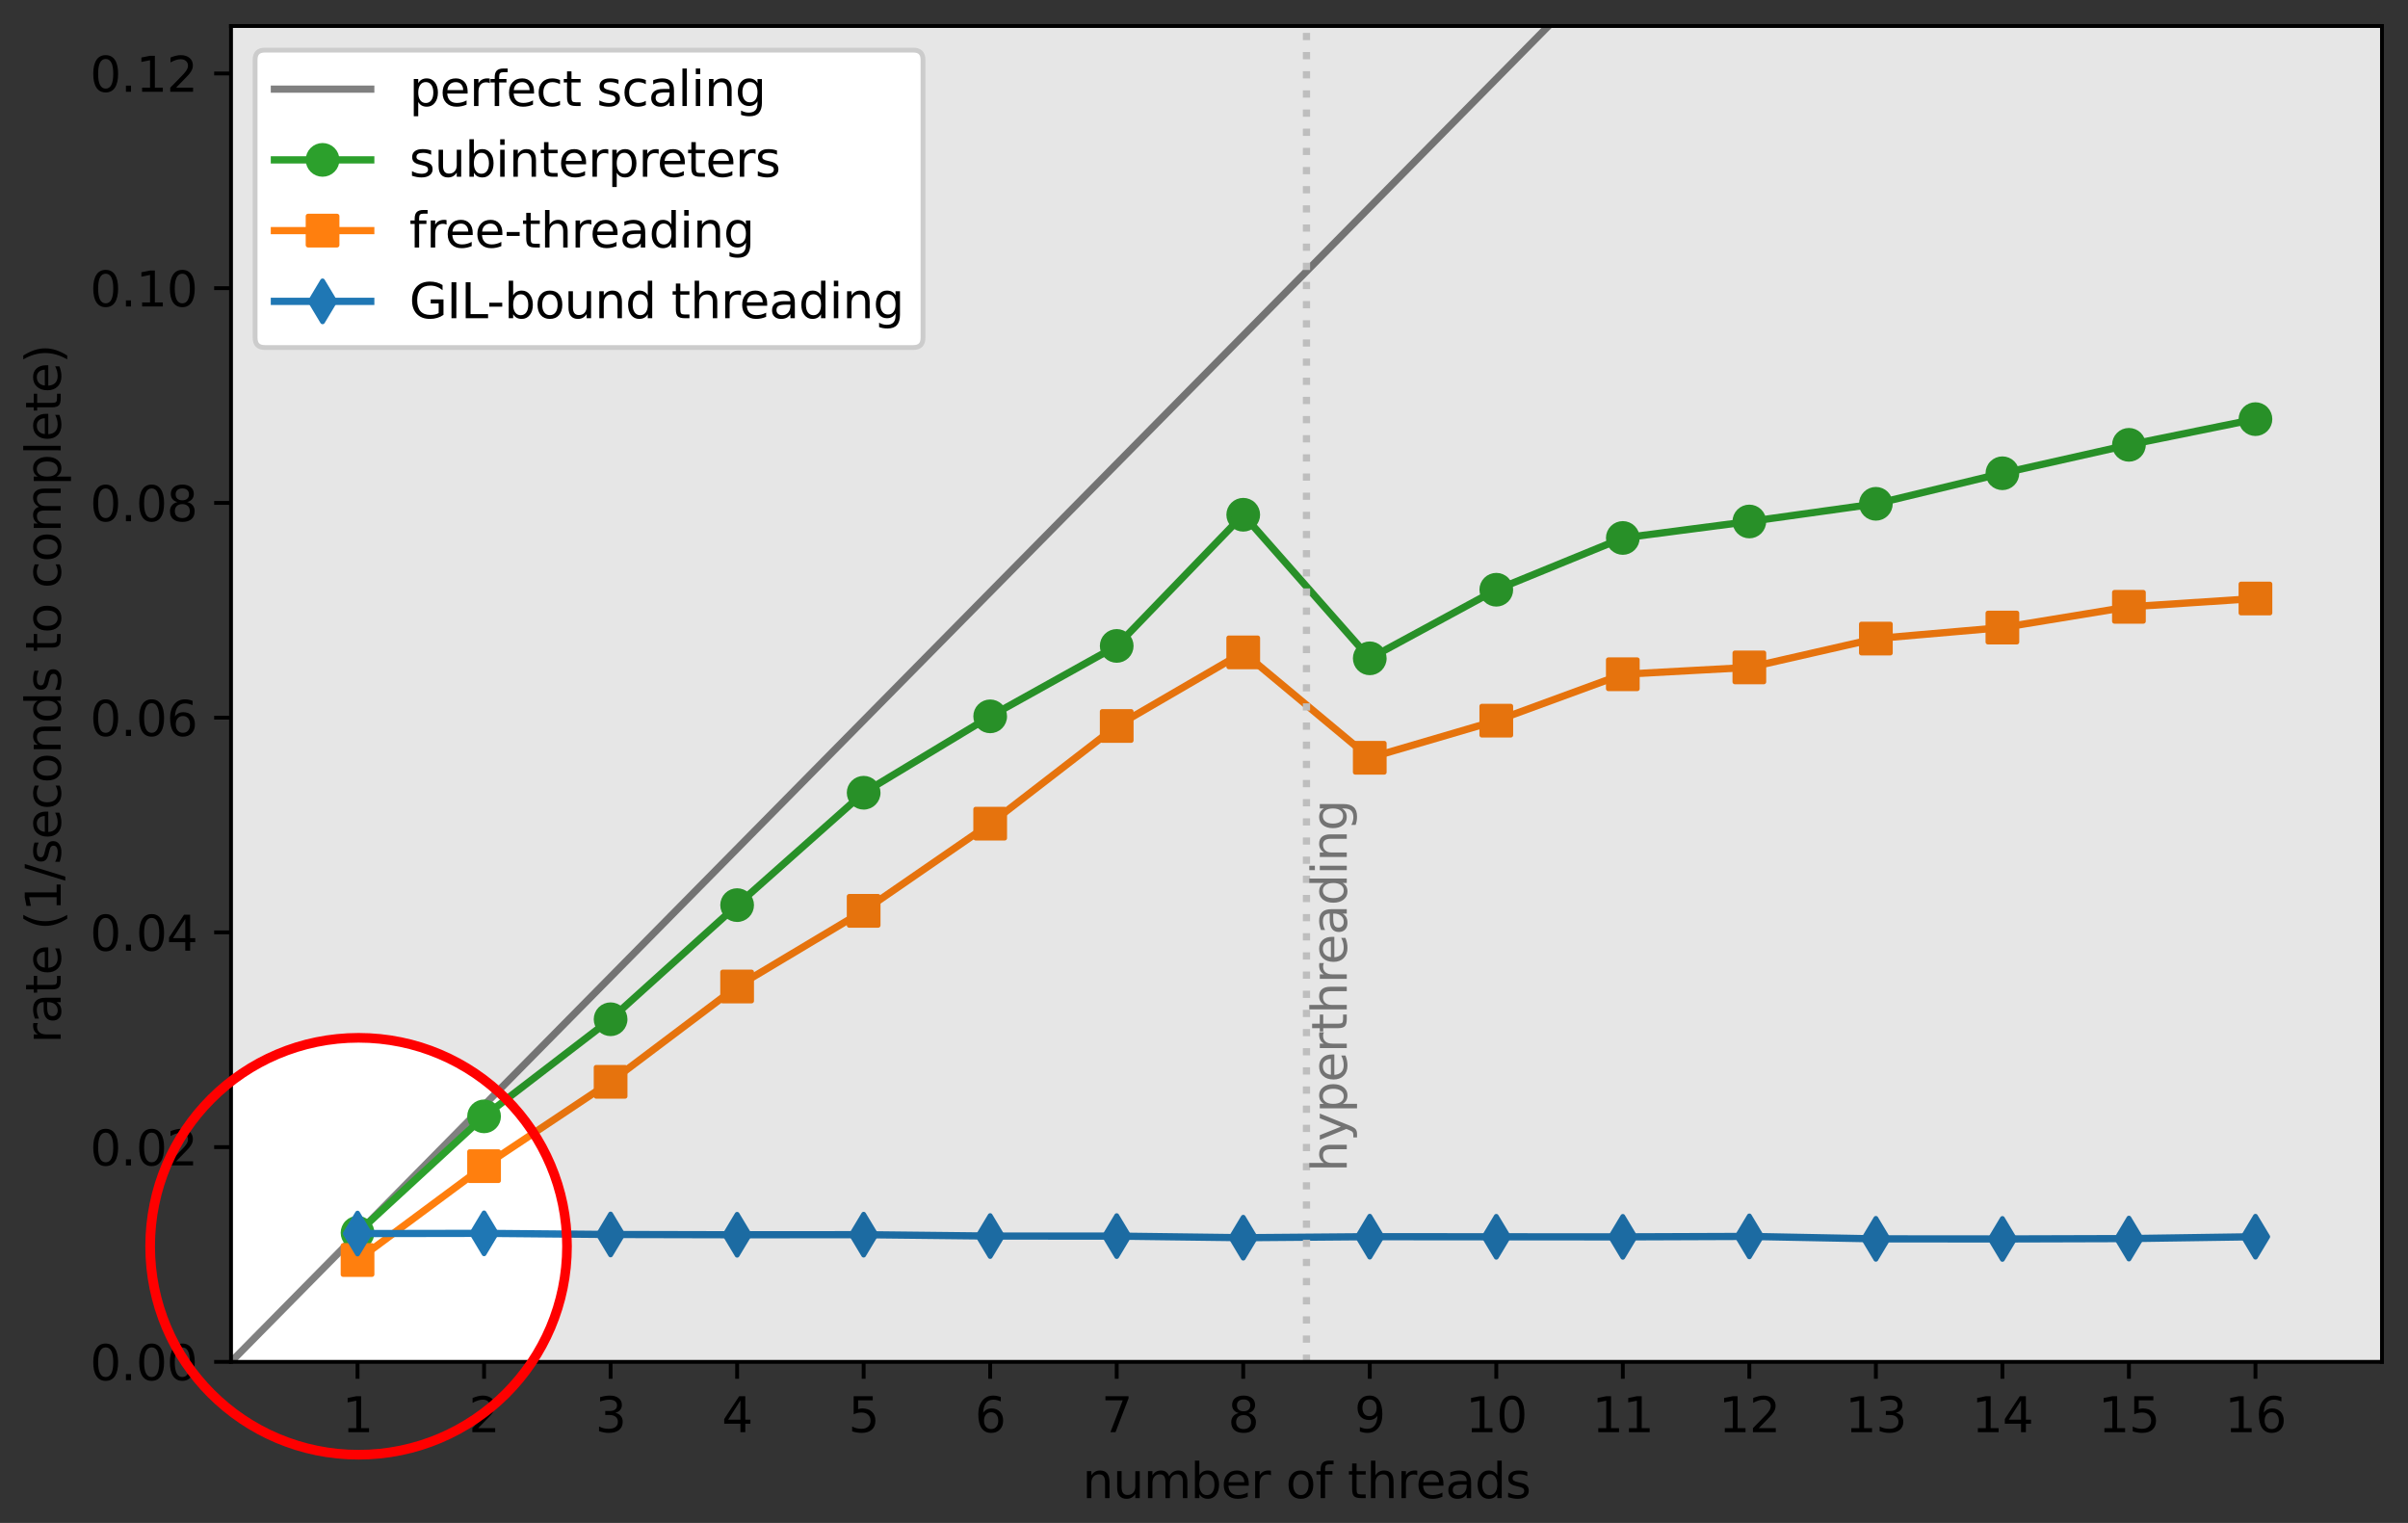<?xml version="1.0" encoding="UTF-8" standalone="no"?>
<svg
   width="499.744pt"
   height="316.019pt"
   viewBox="0 0 499.744 316.019"
   version="1.1"
   id="svg841"
   sodipodi:docname="scaling-of-compute-circle.svg"
   inkscape:version="1.1.2 (0a00cf5339, 2022-02-04)"
   xmlns:inkscape="http://www.inkscape.org/namespaces/inkscape"
   xmlns:sodipodi="http://sodipodi.sourceforge.net/DTD/sodipodi-0.dtd"
   xmlns:xlink="http://www.w3.org/1999/xlink"
   xmlns="http://www.w3.org/2000/svg"
   xmlns:svg="http://www.w3.org/2000/svg"
   xmlns:rdf="http://www.w3.org/1999/02/22-rdf-syntax-ns#"
   xmlns:cc="http://creativecommons.org/ns#"
   xmlns:dc="http://purl.org/dc/elements/1.1/">
  <rect x="0" y="0" width="499.744" height="316.019" fill="#333333" stroke="none"/>
  <sodipodi:namedview
     id="namedview843"
     pagecolor="#ffffff"
     bordercolor="#666666"
     borderopacity="1.0"
     inkscape:pageshadow="2"
     inkscape:pageopacity="0.0"
     inkscape:pagecheckerboard="0"
     inkscape:document-units="pt"
     showgrid="false"
     fit-margin-top="5"
     fit-margin-left="5"
     fit-margin-right="5"
     fit-margin-bottom="5"
     inkscape:zoom="1.60625"
     inkscape:cx="351.75097"
     inkscape:cy="189.88327"
     inkscape:window-width="2554"
     inkscape:window-height="1365"
     inkscape:window-x="1920"
     inkscape:window-y="32"
     inkscape:window-maximized="1"
     inkscape:current-layer="svg841"
     inkscape:snap-global="true"
     inkscape:snap-nodes="true"
     inkscape:snap-center="false"
     inkscape:snap-object-midpoints="false"
     inkscape:snap-bbox="true"
     inkscape:bbox-nodes="false" />
  <defs
     id="defs6">
    <style
       type="text/css"
       id="style4">*{stroke-linejoin: round; stroke-linecap: butt}</style>
  </defs>
  <g
     id="axes_1"
     transform="translate(-24.056,-37.8)">
    <g
       id="patch_2">
      <path
         d="M 72,320.4 H 518.4 V 43.2 H 72 Z"
         style="fill:#ffffff"
         id="path11" />
    </g>
    <g
       id="matplotlib.axis_1">
      <g
         id="xtick_1">
        <g
           id="line2d_1">
          <defs
             id="defs15">
            <path
               id="m5ee2f6e49f"
               d="M 0,0 V 3.5"
               style="stroke:#000000;stroke-width:0.8" />
          </defs>
          <g
             id="g19">
            <use
               xlink:href="#m5ee2f6e49f"
               x="98.259"
               y="320.4"
               style="stroke:#000000;stroke-width:0.8"
               id="use17"
               width="100%"
               height="100%" />
          </g>
        </g>
        <g
           id="text_1">
          <!-- 1 -->
          <g
             transform="matrix(0.1,0,0,-0.1,95.078,334.998)"
             id="g27">
            <defs
               id="defs23">
              <path
                 id="DejaVuSans-31"
                 d="M 794,531 H 1825 V 4091 L 703,3866 v 575 l 1116,225 h 631 V 531 H 3481 V 0 H 794 Z"
                 transform="scale(0.016)" />
            </defs>
            <use
               xlink:href="#DejaVuSans-31"
               id="use25"
               x="0"
               y="0"
               width="100%"
               height="100%" />
          </g>
        </g>
      </g>
      <g
         id="xtick_2">
        <g
           id="line2d_2">
          <g
             id="g33">
            <use
               xlink:href="#m5ee2f6e49f"
               x="124.518"
               y="320.4"
               style="stroke:#000000;stroke-width:0.8"
               id="use31"
               width="100%"
               height="100%" />
          </g>
        </g>
        <g
           id="text_2">
          <!-- 2 -->
          <g
             transform="matrix(0.1,0,0,-0.1,121.336,334.998)"
             id="g41">
            <defs
               id="defs37">
              <path
                 id="DejaVuSans-32"
                 d="M 1228,531 H 3431 V 0 H 469 v 531 q 359,372 979,998 621,627 780,809 303,340 423,576 121,236 121,464 0,372 -261,606 -261,235 -680,235 -297,0 -627,-103 -329,-103 -704,-313 v 638 q 381,153 712,231 332,78 607,78 725,0 1156,-363 431,-362 431,-968 0,-288 -108,-546 -107,-257 -392,-607 -78,-91 -497,-524 Q 1991,1309 1228,531 Z"
                 transform="scale(0.016)" />
            </defs>
            <use
               xlink:href="#DejaVuSans-32"
               id="use39"
               x="0"
               y="0"
               width="100%"
               height="100%" />
          </g>
        </g>
      </g>
      <g
         id="xtick_3">
        <g
           id="line2d_3">
          <g
             id="g47">
            <use
               xlink:href="#m5ee2f6e49f"
               x="150.776"
               y="320.4"
               style="stroke:#000000;stroke-width:0.8"
               id="use45"
               width="100%"
               height="100%" />
          </g>
        </g>
        <g
           id="text_3">
          <!-- 3 -->
          <g
             transform="matrix(0.1,0,0,-0.1,147.595,334.998)"
             id="g55">
            <defs
               id="defs51">
              <path
                 id="DejaVuSans-33"
                 d="m 2597,2516 q 453,-97 707,-404 255,-306 255,-756 0,-690 -475,-1069 -475,-378 -1350,-378 -293,0 -604,58 -311,58 -642,174 v 609 q 262,-153 574,-231 313,-78 654,-78 593,0 904,234 311,234 311,681 0,413 -289,645 -289,233 -804,233 h -544 v 519 h 569 q 465,0 712,186 247,186 247,536 0,359 -255,551 -254,193 -729,193 -260,0 -557,-57 -297,-56 -653,-174 v 562 q 360,100 674,150 314,50 592,50 719,0 1137,-327 419,-326 419,-882 0,-388 -222,-655 -222,-267 -631,-370 z"
                 transform="scale(0.016)" />
            </defs>
            <use
               xlink:href="#DejaVuSans-33"
               id="use53"
               x="0"
               y="0"
               width="100%"
               height="100%" />
          </g>
        </g>
      </g>
      <g
         id="xtick_4">
        <g
           id="line2d_4">
          <g
             id="g61">
            <use
               xlink:href="#m5ee2f6e49f"
               x="177.035"
               y="320.4"
               style="stroke:#000000;stroke-width:0.8"
               id="use59"
               width="100%"
               height="100%" />
          </g>
        </g>
        <g
           id="text_4">
          <!-- 4 -->
          <g
             transform="matrix(0.1,0,0,-0.1,173.854,334.998)"
             id="g69">
            <defs
               id="defs65">
              <path
                 id="DejaVuSans-34"
                 d="M 2419,4116 825,1625 h 1594 z m -166,550 h 794 V 1625 h 666 V 1100 H 3047 V 0 H 2419 V 1100 H 313 v 609 z"
                 transform="scale(0.016)" />
            </defs>
            <use
               xlink:href="#DejaVuSans-34"
               id="use67"
               x="0"
               y="0"
               width="100%"
               height="100%" />
          </g>
        </g>
      </g>
      <g
         id="xtick_5">
        <g
           id="line2d_5">
          <g
             id="g75">
            <use
               xlink:href="#m5ee2f6e49f"
               x="203.294"
               y="320.4"
               style="stroke:#000000;stroke-width:0.8"
               id="use73"
               width="100%"
               height="100%" />
          </g>
        </g>
        <g
           id="text_5">
          <!-- 5 -->
          <g
             transform="matrix(0.1,0,0,-0.1,200.113,334.998)"
             id="g83">
            <defs
               id="defs79">
              <path
                 id="DejaVuSans-35"
                 d="M 691,4666 H 3169 V 4134 H 1269 V 2991 q 137,47 274,70 138,23 276,23 781,0 1237,-428 457,-428 457,-1159 Q 3513,744 3044,326 2575,-91 1722,-91 1428,-91 1123,-41 819,9 494,109 v 635 q 281,-153 581,-228 300,-75 634,-75 541,0 856,284 316,284 316,772 0,487 -316,771 -315,285 -856,285 -253,0 -505,-56 -251,-56 -513,-175 z"
                 transform="scale(0.016)" />
            </defs>
            <use
               xlink:href="#DejaVuSans-35"
               id="use81"
               x="0"
               y="0"
               width="100%"
               height="100%" />
          </g>
        </g>
      </g>
      <g
         id="xtick_6">
        <g
           id="line2d_6">
          <g
             id="g89">
            <use
               xlink:href="#m5ee2f6e49f"
               x="229.553"
               y="320.4"
               style="stroke:#000000;stroke-width:0.8"
               id="use87"
               width="100%"
               height="100%" />
          </g>
        </g>
        <g
           id="text_6">
          <!-- 6 -->
          <g
             transform="matrix(0.1,0,0,-0.1,226.372,334.998)"
             id="g97">
            <defs
               id="defs93">
              <path
                 id="DejaVuSans-36"
                 d="m 2113,2584 q -425,0 -674,-291 -248,-290 -248,-796 0,-503 248,-796 249,-292 674,-292 425,0 673,292 248,293 248,796 0,506 -248,796 -248,291 -673,291 z m 1253,1979 v -575 q -238,112 -480,171 -242,60 -480,60 -625,0 -955,-422 -329,-422 -376,-1275 184,272 462,417 279,145 613,145 703,0 1111,-427 408,-426 408,-1160 0,-719 -425,-1154 -425,-434 -1131,-434 -810,0 -1238,620 -428,621 -428,1799 0,1106 525,1764 525,658 1409,658 238,0 480,-47 242,-47 505,-140 z"
                 transform="scale(0.016)" />
            </defs>
            <use
               xlink:href="#DejaVuSans-36"
               id="use95"
               x="0"
               y="0"
               width="100%"
               height="100%" />
          </g>
        </g>
      </g>
      <g
         id="xtick_7">
        <g
           id="line2d_7">
          <g
             id="g103">
            <use
               xlink:href="#m5ee2f6e49f"
               x="255.812"
               y="320.4"
               style="stroke:#000000;stroke-width:0.8"
               id="use101"
               width="100%"
               height="100%" />
          </g>
        </g>
        <g
           id="text_7">
          <!-- 7 -->
          <g
             transform="matrix(0.1,0,0,-0.1,252.631,334.998)"
             id="g111">
            <defs
               id="defs107">
              <path
                 id="DejaVuSans-37"
                 d="M 525,4666 H 3525 V 4397 L 1831,0 H 1172 L 2766,4134 H 525 Z"
                 transform="scale(0.016)" />
            </defs>
            <use
               xlink:href="#DejaVuSans-37"
               id="use109"
               x="0"
               y="0"
               width="100%"
               height="100%" />
          </g>
        </g>
      </g>
      <g
         id="xtick_8">
        <g
           id="line2d_8">
          <g
             id="g117">
            <use
               xlink:href="#m5ee2f6e49f"
               x="282.071"
               y="320.4"
               style="stroke:#000000;stroke-width:0.8"
               id="use115"
               width="100%"
               height="100%" />
          </g>
        </g>
        <g
           id="text_8">
          <!-- 8 -->
          <g
             transform="matrix(0.1,0,0,-0.1,278.889,334.998)"
             id="g125">
            <defs
               id="defs121">
              <path
                 id="DejaVuSans-38"
                 d="m 2034,2216 q -450,0 -708,-241 -257,-241 -257,-662 0,-422 257,-663 258,-241 708,-241 450,0 709,242 260,243 260,662 0,421 -258,662 -257,241 -711,241 z m -631,268 q -406,100 -633,378 -226,279 -226,679 0,559 398,884 399,325 1092,325 697,0 1094,-325 397,-325 397,-884 0,-400 -227,-679 -226,-278 -629,-378 456,-106 710,-416 255,-309 255,-755 Q 3634,634 3220,271 2806,-91 2034,-91 1263,-91 848,271 434,634 434,1313 q 0,446 256,755 257,310 713,416 z m -231,997 q 0,-362 226,-565 227,-203 636,-203 407,0 636,203 230,203 230,565 0,363 -230,566 -229,203 -636,203 -409,0 -636,-203 -226,-203 -226,-566 z"
                 transform="scale(0.016)" />
            </defs>
            <use
               xlink:href="#DejaVuSans-38"
               id="use123"
               x="0"
               y="0"
               width="100%"
               height="100%" />
          </g>
        </g>
      </g>
      <g
         id="xtick_9">
        <g
           id="line2d_9">
          <g
             id="g131">
            <use
               xlink:href="#m5ee2f6e49f"
               x="308.329"
               y="320.4"
               style="stroke:#000000;stroke-width:0.8"
               id="use129"
               width="100%"
               height="100%" />
          </g>
        </g>
        <g
           id="text_9">
          <!-- 9 -->
          <g
             transform="matrix(0.1,0,0,-0.1,305.148,334.998)"
             id="g139">
            <defs
               id="defs135">
              <path
                 id="DejaVuSans-39"
                 d="m 703,97 v 575 q 238,-113 481,-172 244,-59 479,-59 625,0 954,420 330,420 377,1277 -181,-269 -460,-413 -278,-144 -615,-144 -700,0 -1108,423 -408,424 -408,1159 0,718 425,1152 425,435 1131,435 810,0 1236,-621 427,-620 427,-1801 Q 3622,1225 3098,567 2575,-91 1691,-91 1453,-91 1209,-44 966,3 703,97 Z m 1256,1978 q 425,0 673,290 249,291 249,798 0,503 -249,795 -248,292 -673,292 -425,0 -673,-292 -248,-292 -248,-795 0,-507 248,-798 248,-290 673,-290 z"
                 transform="scale(0.016)" />
            </defs>
            <use
               xlink:href="#DejaVuSans-39"
               id="use137"
               x="0"
               y="0"
               width="100%"
               height="100%" />
          </g>
        </g>
      </g>
      <g
         id="xtick_10">
        <g
           id="line2d_10">
          <g
             id="g145">
            <use
               xlink:href="#m5ee2f6e49f"
               x="334.588"
               y="320.4"
               style="stroke:#000000;stroke-width:0.8"
               id="use143"
               width="100%"
               height="100%" />
          </g>
        </g>
        <g
           id="text_10">
          <!-- 10 -->
          <g
             transform="matrix(0.1,0,0,-0.1,328.226,334.998)"
             id="g155">
            <defs
               id="defs149">
              <path
                 id="DejaVuSans-30"
                 d="m 2034,4250 q -487,0 -733,-480 -245,-479 -245,-1442 0,-959 245,-1439 246,-480 733,-480 491,0 736,480 246,480 246,1439 0,963 -246,1442 -245,480 -736,480 z m 0,500 q 785,0 1199,-621 414,-620 414,-1801 0,-1178 -414,-1799 -414,-620 -1199,-620 -784,0 -1198,620 -414,621 -414,1799 0,1181 414,1801 414,621 1198,621 z"
                 transform="scale(0.016)" />
            </defs>
            <use
               xlink:href="#DejaVuSans-31"
               id="use151"
               x="0"
               y="0"
               width="100%"
               height="100%" />
            <use
               xlink:href="#DejaVuSans-30"
               x="63.623"
               id="use153"
               y="0"
               width="100%"
               height="100%" />
          </g>
        </g>
      </g>
      <g
         id="xtick_11">
        <g
           id="line2d_11">
          <g
             id="g161">
            <use
               xlink:href="#m5ee2f6e49f"
               x="360.847"
               y="320.4"
               style="stroke:#000000;stroke-width:0.8"
               id="use159"
               width="100%"
               height="100%" />
          </g>
        </g>
        <g
           id="text_11">
          <!-- 11 -->
          <g
             transform="matrix(0.1,0,0,-0.1,354.485,334.998)"
             id="g168">
            <use
               xlink:href="#DejaVuSans-31"
               id="use164"
               x="0"
               y="0"
               width="100%"
               height="100%" />
            <use
               xlink:href="#DejaVuSans-31"
               x="63.623"
               id="use166"
               y="0"
               width="100%"
               height="100%" />
          </g>
        </g>
      </g>
      <g
         id="xtick_12">
        <g
           id="line2d_12">
          <g
             id="g174">
            <use
               xlink:href="#m5ee2f6e49f"
               x="387.106"
               y="320.4"
               style="stroke:#000000;stroke-width:0.8"
               id="use172"
               width="100%"
               height="100%" />
          </g>
        </g>
        <g
           id="text_12">
          <!-- 12 -->
          <g
             transform="matrix(0.1,0,0,-0.1,380.743,334.998)"
             id="g181">
            <use
               xlink:href="#DejaVuSans-31"
               id="use177"
               x="0"
               y="0"
               width="100%"
               height="100%" />
            <use
               xlink:href="#DejaVuSans-32"
               x="63.623"
               id="use179"
               y="0"
               width="100%"
               height="100%" />
          </g>
        </g>
      </g>
      <g
         id="xtick_13">
        <g
           id="line2d_13">
          <g
             id="g187">
            <use
               xlink:href="#m5ee2f6e49f"
               x="413.365"
               y="320.4"
               style="stroke:#000000;stroke-width:0.8"
               id="use185"
               width="100%"
               height="100%" />
          </g>
        </g>
        <g
           id="text_13">
          <!-- 13 -->
          <g
             transform="matrix(0.1,0,0,-0.1,407.002,334.998)"
             id="g194">
            <use
               xlink:href="#DejaVuSans-31"
               id="use190"
               x="0"
               y="0"
               width="100%"
               height="100%" />
            <use
               xlink:href="#DejaVuSans-33"
               x="63.623"
               id="use192"
               y="0"
               width="100%"
               height="100%" />
          </g>
        </g>
      </g>
      <g
         id="xtick_14">
        <g
           id="line2d_14">
          <g
             id="g200">
            <use
               xlink:href="#m5ee2f6e49f"
               x="439.624"
               y="320.4"
               style="stroke:#000000;stroke-width:0.8"
               id="use198"
               width="100%"
               height="100%" />
          </g>
        </g>
        <g
           id="text_14">
          <!-- 14 -->
          <g
             transform="matrix(0.1,0,0,-0.1,433.261,334.998)"
             id="g207">
            <use
               xlink:href="#DejaVuSans-31"
               id="use203"
               x="0"
               y="0"
               width="100%"
               height="100%" />
            <use
               xlink:href="#DejaVuSans-34"
               x="63.623"
               id="use205"
               y="0"
               width="100%"
               height="100%" />
          </g>
        </g>
      </g>
      <g
         id="xtick_15">
        <g
           id="line2d_15">
          <g
             id="g213">
            <use
               xlink:href="#m5ee2f6e49f"
               x="465.882"
               y="320.4"
               style="stroke:#000000;stroke-width:0.8"
               id="use211"
               width="100%"
               height="100%" />
          </g>
        </g>
        <g
           id="text_15">
          <!-- 15 -->
          <g
             transform="matrix(0.1,0,0,-0.1,459.52,334.998)"
             id="g220">
            <use
               xlink:href="#DejaVuSans-31"
               id="use216"
               x="0"
               y="0"
               width="100%"
               height="100%" />
            <use
               xlink:href="#DejaVuSans-35"
               x="63.623"
               id="use218"
               y="0"
               width="100%"
               height="100%" />
          </g>
        </g>
      </g>
      <g
         id="xtick_16">
        <g
           id="line2d_16">
          <g
             id="g226">
            <use
               xlink:href="#m5ee2f6e49f"
               x="492.141"
               y="320.4"
               style="stroke:#000000;stroke-width:0.8"
               id="use224"
               width="100%"
               height="100%" />
          </g>
        </g>
        <g
           id="text_16">
          <!-- 16 -->
          <g
             transform="matrix(0.1,0,0,-0.1,485.779,334.998)"
             id="g233">
            <use
               xlink:href="#DejaVuSans-31"
               id="use229"
               x="0"
               y="0"
               width="100%"
               height="100%" />
            <use
               xlink:href="#DejaVuSans-36"
               x="63.623"
               id="use231"
               y="0"
               width="100%"
               height="100%" />
          </g>
        </g>
      </g>
      <g
         id="text_17">
        <!-- number of threads -->
        <g
           transform="matrix(0.1,0,0,-0.1,248.697,348.677)"
           id="g287">
          <defs
             id="defs251">
            <path
               id="DejaVuSans-6e"
               d="M 3513,2113 V 0 h -575 v 2094 q 0,497 -194,743 -194,247 -581,247 -466,0 -735,-297 -269,-296 -269,-809 V 0 H 581 v 3500 h 578 v -544 q 207,316 486,472 280,156 646,156 603,0 912,-373 310,-373 310,-1098 z"
               transform="scale(0.016)" />
            <path
               id="DejaVuSans-75"
               d="m 544,1381 v 2119 h 575 V 1403 q 0,-497 193,-746 194,-248 582,-248 465,0 735,297 271,297 271,810 v 1984 h 575 V 0 H 2900 V 538 Q 2691,219 2414,64 2138,-91 1772,-91 1169,-91 856,284 544,659 544,1381 Z m 1447,2203 z"
               transform="scale(0.016)" />
            <path
               id="DejaVuSans-6d"
               d="m 3328,2828 q 216,388 516,572 300,184 706,184 547,0 844,-383 297,-382 297,-1088 V 0 h -578 v 2094 q 0,503 -179,746 -178,244 -543,244 -447,0 -707,-297 -259,-296 -259,-809 V 0 h -578 v 2094 q 0,506 -178,748 -178,242 -550,242 -441,0 -701,-298 -259,-298 -259,-808 V 0 H 581 v 3500 h 578 v -544 q 197,322 472,475 275,153 653,153 382,0 649,-194 267,-193 395,-562 z"
               transform="scale(0.016)" />
            <path
               id="DejaVuSans-62"
               d="m 3116,1747 q 0,634 -261,995 -261,361 -717,361 -457,0 -718,-361 -261,-361 -261,-995 0,-634 261,-995 261,-361 718,-361 456,0 717,361 261,361 261,995 z M 1159,2969 q 182,312 458,463 277,152 661,152 638,0 1036,-506 399,-506 399,-1331 Q 3713,922 3314,415 2916,-91 2278,-91 1894,-91 1617,61 1341,213 1159,525 V 0 H 581 v 4863 h 578 z"
               transform="scale(0.016)" />
            <path
               id="DejaVuSans-65"
               d="M 3597,1894 V 1613 H 953 q 38,-594 358,-905 320,-311 892,-311 331,0 642,81 311,81 618,244 V 178 Q 3153,47 2828,-22 2503,-91 2169,-91 1331,-91 842,396 353,884 353,1716 q 0,859 464,1363 464,505 1252,505 706,0 1117,-455 411,-454 411,-1235 z m -575,169 q -6,471 -264,752 -258,282 -683,282 -481,0 -770,-272 -289,-272 -333,-766 z"
               transform="scale(0.016)" />
            <path
               id="DejaVuSans-72"
               d="m 2631,2963 q -97,56 -211,82 -114,27 -251,27 -488,0 -749,-317 -261,-317 -261,-911 V 0 H 581 v 3500 h 578 v -544 q 182,319 472,473 291,155 707,155 59,0 131,-8 72,-7 159,-23 z"
               transform="scale(0.016)" />
            <path
               id="DejaVuSans-20"
               transform="scale(0.016)"
               d="" />
            <path
               id="DejaVuSans-6f"
               d="m 1959,3097 q -462,0 -731,-361 -269,-361 -269,-989 0,-628 267,-989 268,-361 733,-361 460,0 728,362 269,363 269,988 0,622 -269,986 -268,364 -728,364 z m 0,487 q 750,0 1178,-488 429,-487 429,-1349 Q 3566,888 3137,398 2709,-91 1959,-91 1206,-91 779,398 353,888 353,1747 q 0,862 426,1349 427,488 1180,488 z"
               transform="scale(0.016)" />
            <path
               id="DejaVuSans-66"
               d="m 2375,4863 v -479 h -550 q -309,0 -430,-125 -120,-125 -120,-450 v -309 h 947 V 3053 H 1275 V 0 H 697 V 3053 H 147 v 447 h 550 v 244 q 0,584 272,851 272,268 862,268 z"
               transform="scale(0.016)" />
            <path
               id="DejaVuSans-74"
               d="M 1172,4494 V 3500 H 2356 V 3053 H 1172 V 1153 q 0,-428 117,-550 117,-122 477,-122 h 590 V 0 H 1766 Q 1100,0 847,248 594,497 594,1153 V 3053 H 172 v 447 h 422 v 994 z"
               transform="scale(0.016)" />
            <path
               id="DejaVuSans-68"
               d="M 3513,2113 V 0 h -575 v 2094 q 0,497 -194,743 -194,247 -581,247 -466,0 -735,-297 -269,-296 -269,-809 V 0 H 581 v 4863 h 578 V 2956 q 207,316 486,472 280,156 646,156 603,0 912,-373 310,-373 310,-1098 z"
               transform="scale(0.016)" />
            <path
               id="DejaVuSans-61"
               d="m 2194,1759 q -697,0 -966,-159 -269,-159 -269,-544 0,-306 202,-486 202,-179 548,-179 479,0 768,339 289,339 289,901 v 128 z m 1147,238 V 0 H 2766 V 531 Q 2569,213 2275,61 1981,-91 1556,-91 q -537,0 -855,302 -317,302 -317,808 0,590 395,890 396,300 1180,300 h 807 v 57 q 0,397 -261,614 -261,217 -733,217 -300,0 -585,-72 -284,-72 -546,-216 v 532 q 315,122 612,182 297,61 578,61 760,0 1135,-394 375,-393 375,-1193 z"
               transform="scale(0.016)" />
            <path
               id="DejaVuSans-64"
               d="m 2906,2969 v 1894 h 575 V 0 H 2906 V 525 Q 2725,213 2448,61 2172,-91 1784,-91 1150,-91 751,415 353,922 353,1747 q 0,825 398,1331 399,506 1033,506 388,0 664,-152 277,-151 458,-463 z M 947,1747 q 0,-634 261,-995 261,-361 717,-361 456,0 718,361 263,361 263,995 0,634 -263,995 -262,361 -718,361 -456,0 -717,-361 -261,-361 -261,-995 z"
               transform="scale(0.016)" />
            <path
               id="DejaVuSans-73"
               d="m 2834,3397 v -544 q -243,125 -506,187 -262,63 -544,63 -428,0 -642,-131 -214,-131 -214,-394 0,-200 153,-314 153,-114 616,-217 l 197,-44 q 612,-131 870,-370 258,-239 258,-667 0,-488 -386,-773 Q 2250,-91 1575,-91 1294,-91 989,-36 684,19 347,128 v 594 q 319,-166 628,-249 309,-82 613,-82 406,0 624,139 219,139 219,392 0,234 -158,359 -157,125 -692,241 l -200,47 q -534,112 -772,345 -237,233 -237,639 0,494 350,762 350,269 994,269 318,0 599,-47 282,-46 519,-140 z"
               transform="scale(0.016)" />
          </defs>
          <use
             xlink:href="#DejaVuSans-6e"
             id="use253"
             x="0"
             y="0"
             width="100%"
             height="100%" />
          <use
             xlink:href="#DejaVuSans-75"
             x="63.379"
             id="use255"
             y="0"
             width="100%"
             height="100%" />
          <use
             xlink:href="#DejaVuSans-6d"
             x="126.758"
             id="use257"
             y="0"
             width="100%"
             height="100%" />
          <use
             xlink:href="#DejaVuSans-62"
             x="224.17"
             id="use259"
             y="0"
             width="100%"
             height="100%" />
          <use
             xlink:href="#DejaVuSans-65"
             x="287.646"
             id="use261"
             y="0"
             width="100%"
             height="100%" />
          <use
             xlink:href="#DejaVuSans-72"
             x="349.17"
             id="use263"
             y="0"
             width="100%"
             height="100%" />
          <use
             xlink:href="#DejaVuSans-20"
             x="390.283"
             id="use265"
             y="0"
             width="100%"
             height="100%" />
          <use
             xlink:href="#DejaVuSans-6f"
             x="422.07"
             id="use267"
             y="0"
             width="100%"
             height="100%" />
          <use
             xlink:href="#DejaVuSans-66"
             x="483.252"
             id="use269"
             y="0"
             width="100%"
             height="100%" />
          <use
             xlink:href="#DejaVuSans-20"
             x="518.457"
             id="use271"
             y="0"
             width="100%"
             height="100%" />
          <use
             xlink:href="#DejaVuSans-74"
             x="550.244"
             id="use273"
             y="0"
             width="100%"
             height="100%" />
          <use
             xlink:href="#DejaVuSans-68"
             x="589.453"
             id="use275"
             y="0"
             width="100%"
             height="100%" />
          <use
             xlink:href="#DejaVuSans-72"
             x="652.832"
             id="use277"
             y="0"
             width="100%"
             height="100%" />
          <use
             xlink:href="#DejaVuSans-65"
             x="691.695"
             id="use279"
             y="0"
             width="100%"
             height="100%" />
          <use
             xlink:href="#DejaVuSans-61"
             x="753.219"
             id="use281"
             y="0"
             width="100%"
             height="100%" />
          <use
             xlink:href="#DejaVuSans-64"
             x="814.498"
             id="use283"
             y="0"
             width="100%"
             height="100%" />
          <use
             xlink:href="#DejaVuSans-73"
             x="877.975"
             id="use285"
             y="0"
             width="100%"
             height="100%" />
        </g>
      </g>
    </g>
    <g
       id="matplotlib.axis_2">
      <g
         id="ytick_1">
        <g
           id="line2d_17">
          <defs
             id="defs292">
            <path
               id="mc9f95f0713"
               d="M 0,0 H -3.5"
               style="stroke:#000000;stroke-width:0.8" />
          </defs>
          <g
             id="g296">
            <use
               xlink:href="#mc9f95f0713"
               x="72"
               y="320.4"
               style="stroke:#000000;stroke-width:0.8"
               id="use294"
               width="100%"
               height="100%" />
          </g>
        </g>
        <g
           id="text_18">
          <!-- 0.00 -->
          <g
             transform="matrix(0.1,0,0,-0.1,42.734,324.199)"
             id="g310">
            <defs
               id="defs300">
              <path
                 id="DejaVuSans-2e"
                 d="m 684,794 h 660 V 0 H 684 Z"
                 transform="scale(0.016)" />
            </defs>
            <use
               xlink:href="#DejaVuSans-30"
               id="use302"
               x="0"
               y="0"
               width="100%"
               height="100%" />
            <use
               xlink:href="#DejaVuSans-2e"
               x="63.623"
               id="use304"
               y="0"
               width="100%"
               height="100%" />
            <use
               xlink:href="#DejaVuSans-30"
               x="95.41"
               id="use306"
               y="0"
               width="100%"
               height="100%" />
            <use
               xlink:href="#DejaVuSans-30"
               x="159.033"
               id="use308"
               y="0"
               width="100%"
               height="100%" />
          </g>
        </g>
      </g>
      <g
         id="ytick_2">
        <g
           id="line2d_18">
          <g
             id="g316">
            <use
               xlink:href="#mc9f95f0713"
               x="72"
               y="275.84"
               style="stroke:#000000;stroke-width:0.8"
               id="use314"
               width="100%"
               height="100%" />
          </g>
        </g>
        <g
           id="text_19">
          <!-- 0.02 -->
          <g
             transform="matrix(0.1,0,0,-0.1,42.734,279.639)"
             id="g327">
            <use
               xlink:href="#DejaVuSans-30"
               id="use319"
               x="0"
               y="0"
               width="100%"
               height="100%" />
            <use
               xlink:href="#DejaVuSans-2e"
               x="63.623"
               id="use321"
               y="0"
               width="100%"
               height="100%" />
            <use
               xlink:href="#DejaVuSans-30"
               x="95.41"
               id="use323"
               y="0"
               width="100%"
               height="100%" />
            <use
               xlink:href="#DejaVuSans-32"
               x="159.033"
               id="use325"
               y="0"
               width="100%"
               height="100%" />
          </g>
        </g>
      </g>
      <g
         id="ytick_3">
        <g
           id="line2d_19">
          <g
             id="g333">
            <use
               xlink:href="#mc9f95f0713"
               x="72"
               y="231.28"
               style="stroke:#000000;stroke-width:0.8"
               id="use331"
               width="100%"
               height="100%" />
          </g>
        </g>
        <g
           id="text_20">
          <!-- 0.04 -->
          <g
             transform="matrix(0.1,0,0,-0.1,42.734,235.079)"
             id="g344">
            <use
               xlink:href="#DejaVuSans-30"
               id="use336"
               x="0"
               y="0"
               width="100%"
               height="100%" />
            <use
               xlink:href="#DejaVuSans-2e"
               x="63.623"
               id="use338"
               y="0"
               width="100%"
               height="100%" />
            <use
               xlink:href="#DejaVuSans-30"
               x="95.41"
               id="use340"
               y="0"
               width="100%"
               height="100%" />
            <use
               xlink:href="#DejaVuSans-34"
               x="159.033"
               id="use342"
               y="0"
               width="100%"
               height="100%" />
          </g>
        </g>
      </g>
      <g
         id="ytick_4">
        <g
           id="line2d_20">
          <g
             id="g350">
            <use
               xlink:href="#mc9f95f0713"
               x="72"
               y="186.72"
               style="stroke:#000000;stroke-width:0.8"
               id="use348"
               width="100%"
               height="100%" />
          </g>
        </g>
        <g
           id="text_21">
          <!-- 0.06 -->
          <g
             transform="matrix(0.1,0,0,-0.1,42.734,190.519)"
             id="g361">
            <use
               xlink:href="#DejaVuSans-30"
               id="use353"
               x="0"
               y="0"
               width="100%"
               height="100%" />
            <use
               xlink:href="#DejaVuSans-2e"
               x="63.623"
               id="use355"
               y="0"
               width="100%"
               height="100%" />
            <use
               xlink:href="#DejaVuSans-30"
               x="95.41"
               id="use357"
               y="0"
               width="100%"
               height="100%" />
            <use
               xlink:href="#DejaVuSans-36"
               x="159.033"
               id="use359"
               y="0"
               width="100%"
               height="100%" />
          </g>
        </g>
      </g>
      <g
         id="ytick_5">
        <g
           id="line2d_21">
          <g
             id="g367">
            <use
               xlink:href="#mc9f95f0713"
               x="72"
               y="142.16"
               style="stroke:#000000;stroke-width:0.8"
               id="use365"
               width="100%"
               height="100%" />
          </g>
        </g>
        <g
           id="text_22">
          <!-- 0.08 -->
          <g
             transform="matrix(0.1,0,0,-0.1,42.734,145.959)"
             id="g378">
            <use
               xlink:href="#DejaVuSans-30"
               id="use370"
               x="0"
               y="0"
               width="100%"
               height="100%" />
            <use
               xlink:href="#DejaVuSans-2e"
               x="63.623"
               id="use372"
               y="0"
               width="100%"
               height="100%" />
            <use
               xlink:href="#DejaVuSans-30"
               x="95.41"
               id="use374"
               y="0"
               width="100%"
               height="100%" />
            <use
               xlink:href="#DejaVuSans-38"
               x="159.033"
               id="use376"
               y="0"
               width="100%"
               height="100%" />
          </g>
        </g>
      </g>
      <g
         id="ytick_6">
        <g
           id="line2d_22">
          <g
             id="g384">
            <use
               xlink:href="#mc9f95f0713"
               x="72"
               y="97.6"
               style="stroke:#000000;stroke-width:0.8"
               id="use382"
               width="100%"
               height="100%" />
          </g>
        </g>
        <g
           id="text_23">
          <!-- 0.10 -->
          <g
             transform="matrix(0.1,0,0,-0.1,42.734,101.399)"
             id="g395">
            <use
               xlink:href="#DejaVuSans-30"
               id="use387"
               x="0"
               y="0"
               width="100%"
               height="100%" />
            <use
               xlink:href="#DejaVuSans-2e"
               x="63.623"
               id="use389"
               y="0"
               width="100%"
               height="100%" />
            <use
               xlink:href="#DejaVuSans-31"
               x="95.41"
               id="use391"
               y="0"
               width="100%"
               height="100%" />
            <use
               xlink:href="#DejaVuSans-30"
               x="159.033"
               id="use393"
               y="0"
               width="100%"
               height="100%" />
          </g>
        </g>
      </g>
      <g
         id="ytick_7">
        <g
           id="line2d_23">
          <g
             id="g401">
            <use
               xlink:href="#mc9f95f0713"
               x="72"
               y="53.04"
               style="stroke:#000000;stroke-width:0.8"
               id="use399"
               width="100%"
               height="100%" />
          </g>
        </g>
        <g
           id="text_24">
          <!-- 0.12 -->
          <g
             transform="matrix(0.1,0,0,-0.1,42.734,56.84)"
             id="g412">
            <use
               xlink:href="#DejaVuSans-30"
               id="use404"
               x="0"
               y="0"
               width="100%"
               height="100%" />
            <use
               xlink:href="#DejaVuSans-2e"
               x="63.623"
               id="use406"
               y="0"
               width="100%"
               height="100%" />
            <use
               xlink:href="#DejaVuSans-31"
               x="95.41"
               id="use408"
               y="0"
               width="100%"
               height="100%" />
            <use
               xlink:href="#DejaVuSans-32"
               x="159.033"
               id="use410"
               y="0"
               width="100%"
               height="100%" />
          </g>
        </g>
      </g>
      <g
         id="text_25">
        <!-- rate (1/seconds to complete) -->
        <g
           transform="matrix(0,-0.1,-0.1,0,36.655,254.303)"
           id="g480">
          <defs
             id="defs422">
            <path
               id="DejaVuSans-28"
               d="m 1984,4856 q -418,-718 -622,-1422 -203,-703 -203,-1425 0,-721 205,-1429 205,-708 620,-1424 h -500 q -468,735 -701,1444 -233,709 -233,1409 0,697 231,1403 232,707 703,1444 z"
               transform="scale(0.016)" />
            <path
               id="DejaVuSans-2f"
               d="m 1625,4666 h 531 L 531,-594 H 0 Z"
               transform="scale(0.016)" />
            <path
               id="DejaVuSans-63"
               d="m 3122,3366 v -538 q -244,135 -489,202 -245,67 -495,67 -560,0 -870,-355 -309,-354 -309,-995 0,-641 309,-996 310,-354 870,-354 250,0 495,67 245,67 489,202 V 134 Q 2881,22 2623,-34 2366,-91 2075,-91 1284,-91 818,406 353,903 353,1747 q 0,856 470,1346 471,491 1290,491 265,0 518,-55 253,-54 491,-163 z"
               transform="scale(0.016)" />
            <path
               id="DejaVuSans-70"
               d="M 1159,525 V -1331 H 581 v 4831 h 578 v -531 q 182,312 458,463 277,152 661,152 638,0 1036,-506 399,-506 399,-1331 0,-825 -399,-1332 -398,-506 -1036,-506 -384,0 -661,152 -276,152 -458,464 z m 1957,1222 q 0,634 -261,995 -261,361 -717,361 -457,0 -718,-361 -261,-361 -261,-995 0,-634 261,-995 261,-361 718,-361 456,0 717,361 261,361 261,995 z"
               transform="scale(0.016)" />
            <path
               id="DejaVuSans-6c"
               d="m 603,4863 h 575 V 0 H 603 Z"
               transform="scale(0.016)" />
            <path
               id="DejaVuSans-29"
               d="m 513,4856 h 500 q 468,-737 701,-1444 233,-706 233,-1403 0,-700 -233,-1409 -233,-709 -701,-1444 H 513 q 415,716 620,1424 205,708 205,1429 0,722 -205,1425 -205,704 -620,1422 z"
               transform="scale(0.016)" />
          </defs>
          <use
             xlink:href="#DejaVuSans-72"
             id="use424"
             x="0"
             y="0"
             width="100%"
             height="100%" />
          <use
             xlink:href="#DejaVuSans-61"
             x="41.113"
             id="use426"
             y="0"
             width="100%"
             height="100%" />
          <use
             xlink:href="#DejaVuSans-74"
             x="102.393"
             id="use428"
             y="0"
             width="100%"
             height="100%" />
          <use
             xlink:href="#DejaVuSans-65"
             x="141.602"
             id="use430"
             y="0"
             width="100%"
             height="100%" />
          <use
             xlink:href="#DejaVuSans-20"
             x="203.125"
             id="use432"
             y="0"
             width="100%"
             height="100%" />
          <use
             xlink:href="#DejaVuSans-28"
             x="234.912"
             id="use434"
             y="0"
             width="100%"
             height="100%" />
          <use
             xlink:href="#DejaVuSans-31"
             x="273.926"
             id="use436"
             y="0"
             width="100%"
             height="100%" />
          <use
             xlink:href="#DejaVuSans-2f"
             x="337.549"
             id="use438"
             y="0"
             width="100%"
             height="100%" />
          <use
             xlink:href="#DejaVuSans-73"
             x="371.24"
             id="use440"
             y="0"
             width="100%"
             height="100%" />
          <use
             xlink:href="#DejaVuSans-65"
             x="423.34"
             id="use442"
             y="0"
             width="100%"
             height="100%" />
          <use
             xlink:href="#DejaVuSans-63"
             x="484.863"
             id="use444"
             y="0"
             width="100%"
             height="100%" />
          <use
             xlink:href="#DejaVuSans-6f"
             x="539.844"
             id="use446"
             y="0"
             width="100%"
             height="100%" />
          <use
             xlink:href="#DejaVuSans-6e"
             x="601.025"
             id="use448"
             y="0"
             width="100%"
             height="100%" />
          <use
             xlink:href="#DejaVuSans-64"
             x="664.404"
             id="use450"
             y="0"
             width="100%"
             height="100%" />
          <use
             xlink:href="#DejaVuSans-73"
             x="727.881"
             id="use452"
             y="0"
             width="100%"
             height="100%" />
          <use
             xlink:href="#DejaVuSans-20"
             x="779.98"
             id="use454"
             y="0"
             width="100%"
             height="100%" />
          <use
             xlink:href="#DejaVuSans-74"
             x="811.768"
             id="use456"
             y="0"
             width="100%"
             height="100%" />
          <use
             xlink:href="#DejaVuSans-6f"
             x="850.977"
             id="use458"
             y="0"
             width="100%"
             height="100%" />
          <use
             xlink:href="#DejaVuSans-20"
             x="912.158"
             id="use460"
             y="0"
             width="100%"
             height="100%" />
          <use
             xlink:href="#DejaVuSans-63"
             x="943.945"
             id="use462"
             y="0"
             width="100%"
             height="100%" />
          <use
             xlink:href="#DejaVuSans-6f"
             x="998.926"
             id="use464"
             y="0"
             width="100%"
             height="100%" />
          <use
             xlink:href="#DejaVuSans-6d"
             x="1060.107"
             id="use466"
             y="0"
             width="100%"
             height="100%" />
          <use
             xlink:href="#DejaVuSans-70"
             x="1157.52"
             id="use468"
             y="0"
             width="100%"
             height="100%" />
          <use
             xlink:href="#DejaVuSans-6c"
             x="1220.996"
             id="use470"
             y="0"
             width="100%"
             height="100%" />
          <use
             xlink:href="#DejaVuSans-65"
             x="1248.779"
             id="use472"
             y="0"
             width="100%"
             height="100%" />
          <use
             xlink:href="#DejaVuSans-74"
             x="1310.303"
             id="use474"
             y="0"
             width="100%"
             height="100%" />
          <use
             xlink:href="#DejaVuSans-65"
             x="1349.512"
             id="use476"
             y="0"
             width="100%"
             height="100%" />
          <use
             xlink:href="#DejaVuSans-29"
             x="1411.035"
             id="use478"
             y="0"
             width="100%"
             height="100%" />
        </g>
      </g>
    </g>
    <g
       id="line2d_24">
      <path
         d="m 72,320.4 26.259,-26.624 26.259,-26.624 26.259,-26.624 26.259,-26.624 26.259,-26.624 26.259,-26.624 26.259,-26.624 26.259,-26.624 26.259,-26.624 26.259,-26.624 L 360.847,27.532 387.106,0.908 388.988,-1"
         clip-path="url(#pf189601396)"
         style="fill:none;stroke:#808080;stroke-width:1.5;stroke-linecap:square"
         id="path484" />
    </g>
    <g
       id="line2d_25">
      <path
         d="m 98.259,293.618 26.259,-24.162 26.259,-20.149 26.259,-23.685 26.259,-23.32 26.259,-15.852 26.259,-14.613 26.259,-27.219 26.259,29.793 26.259,-14.233 26.259,-10.743 26.259,-3.42 26.259,-3.669 26.259,-6.339 26.259,-5.899 26.259,-5.332"
         clip-path="url(#pf189601396)"
         style="fill:none;stroke:#2ca02c;stroke-width:1.5;stroke-linecap:square"
         id="path487" />
      <defs
         id="defs490">
        <path
           id="m21962d844c"
           d="M 0,3 C 0.796,3 1.559,2.684 2.121,2.121 2.684,1.559 3,0.796 3,0 3,-0.796 2.684,-1.559 2.121,-2.121 1.559,-2.684 0.796,-3 0,-3 -0.796,-3 -1.559,-2.684 -2.121,-2.121 -2.684,-1.559 -3,-0.796 -3,0 -3,0.796 -2.684,1.559 -2.121,2.121 -1.559,2.684 -0.796,3 0,3 Z"
           style="stroke:#2ca02c" />
      </defs>
      <g
         clip-path="url(#pf189601396)"
         id="g524">
        <use
           xlink:href="#m21962d844c"
           x="98.259"
           y="293.618"
           style="fill:#2ca02c;stroke:#2ca02c"
           id="use492"
           width="100%"
           height="100%" />
        <use
           xlink:href="#m21962d844c"
           x="124.518"
           y="269.455"
           style="fill:#2ca02c;stroke:#2ca02c"
           id="use494"
           width="100%"
           height="100%" />
        <use
           xlink:href="#m21962d844c"
           x="150.776"
           y="249.306"
           style="fill:#2ca02c;stroke:#2ca02c"
           id="use496"
           width="100%"
           height="100%" />
        <use
           xlink:href="#m21962d844c"
           x="177.035"
           y="225.621"
           style="fill:#2ca02c;stroke:#2ca02c"
           id="use498"
           width="100%"
           height="100%" />
        <use
           xlink:href="#m21962d844c"
           x="203.294"
           y="202.301"
           style="fill:#2ca02c;stroke:#2ca02c"
           id="use500"
           width="100%"
           height="100%" />
        <use
           xlink:href="#m21962d844c"
           x="229.553"
           y="186.449"
           style="fill:#2ca02c;stroke:#2ca02c"
           id="use502"
           width="100%"
           height="100%" />
        <use
           xlink:href="#m21962d844c"
           x="255.812"
           y="171.835"
           style="fill:#2ca02c;stroke:#2ca02c"
           id="use504"
           width="100%"
           height="100%" />
        <use
           xlink:href="#m21962d844c"
           x="282.071"
           y="144.616"
           style="fill:#2ca02c;stroke:#2ca02c"
           id="use506"
           width="100%"
           height="100%" />
        <use
           xlink:href="#m21962d844c"
           x="308.329"
           y="174.41"
           style="fill:#2ca02c;stroke:#2ca02c"
           id="use508"
           width="100%"
           height="100%" />
        <use
           xlink:href="#m21962d844c"
           x="334.588"
           y="160.176"
           style="fill:#2ca02c;stroke:#2ca02c"
           id="use510"
           width="100%"
           height="100%" />
        <use
           xlink:href="#m21962d844c"
           x="360.847"
           y="149.433"
           style="fill:#2ca02c;stroke:#2ca02c"
           id="use512"
           width="100%"
           height="100%" />
        <use
           xlink:href="#m21962d844c"
           x="387.106"
           y="146.013"
           style="fill:#2ca02c;stroke:#2ca02c"
           id="use514"
           width="100%"
           height="100%" />
        <use
           xlink:href="#m21962d844c"
           x="413.365"
           y="142.344"
           style="fill:#2ca02c;stroke:#2ca02c"
           id="use516"
           width="100%"
           height="100%" />
        <use
           xlink:href="#m21962d844c"
           x="439.624"
           y="136.005"
           style="fill:#2ca02c;stroke:#2ca02c"
           id="use518"
           width="100%"
           height="100%" />
        <use
           xlink:href="#m21962d844c"
           x="465.882"
           y="130.106"
           style="fill:#2ca02c;stroke:#2ca02c"
           id="use520"
           width="100%"
           height="100%" />
        <use
           xlink:href="#m21962d844c"
           x="492.141"
           y="124.774"
           style="fill:#2ca02c;stroke:#2ca02c"
           id="use522"
           width="100%"
           height="100%" />
      </g>
    </g>
    <g
       id="line2d_26">
      <path
         d="m 98.259,299.265 26.259,-19.474 26.259,-17.503 26.259,-19.779 26.259,-15.699 26.259,-18.096 26.259,-20.268 26.259,-15.273 26.259,21.869 26.259,-7.698 26.259,-9.629 26.259,-1.423 26.259,-5.986 26.259,-2.279 26.259,-4.307 L 492.141,162"
         clip-path="url(#pf189601396)"
         style="fill:none;stroke:#ff7f0e;stroke-width:1.5;stroke-linecap:square"
         id="path527" />
      <defs
         id="defs530">
        <path
           id="m3d61dc65fd"
           d="M -3,3 H 3 V -3 H -3 Z"
           style="stroke:#ff7f0e;stroke-linejoin:miter" />
      </defs>
      <g
         clip-path="url(#pf189601396)"
         id="g564">
        <use
           xlink:href="#m3d61dc65fd"
           x="98.259"
           y="299.265"
           style="fill:#ff7f0e;stroke:#ff7f0e;stroke-linejoin:miter"
           id="use532"
           width="100%"
           height="100%" />
        <use
           xlink:href="#m3d61dc65fd"
           x="124.518"
           y="279.791"
           style="fill:#ff7f0e;stroke:#ff7f0e;stroke-linejoin:miter"
           id="use534"
           width="100%"
           height="100%" />
        <use
           xlink:href="#m3d61dc65fd"
           x="150.776"
           y="262.288"
           style="fill:#ff7f0e;stroke:#ff7f0e;stroke-linejoin:miter"
           id="use536"
           width="100%"
           height="100%" />
        <use
           xlink:href="#m3d61dc65fd"
           x="177.035"
           y="242.509"
           style="fill:#ff7f0e;stroke:#ff7f0e;stroke-linejoin:miter"
           id="use538"
           width="100%"
           height="100%" />
        <use
           xlink:href="#m3d61dc65fd"
           x="203.294"
           y="226.81"
           style="fill:#ff7f0e;stroke:#ff7f0e;stroke-linejoin:miter"
           id="use540"
           width="100%"
           height="100%" />
        <use
           xlink:href="#m3d61dc65fd"
           x="229.553"
           y="208.714"
           style="fill:#ff7f0e;stroke:#ff7f0e;stroke-linejoin:miter"
           id="use542"
           width="100%"
           height="100%" />
        <use
           xlink:href="#m3d61dc65fd"
           x="255.812"
           y="188.447"
           style="fill:#ff7f0e;stroke:#ff7f0e;stroke-linejoin:miter"
           id="use544"
           width="100%"
           height="100%" />
        <use
           xlink:href="#m3d61dc65fd"
           x="282.071"
           y="173.174"
           style="fill:#ff7f0e;stroke:#ff7f0e;stroke-linejoin:miter"
           id="use546"
           width="100%"
           height="100%" />
        <use
           xlink:href="#m3d61dc65fd"
           x="308.329"
           y="195.043"
           style="fill:#ff7f0e;stroke:#ff7f0e;stroke-linejoin:miter"
           id="use548"
           width="100%"
           height="100%" />
        <use
           xlink:href="#m3d61dc65fd"
           x="334.588"
           y="187.345"
           style="fill:#ff7f0e;stroke:#ff7f0e;stroke-linejoin:miter"
           id="use550"
           width="100%"
           height="100%" />
        <use
           xlink:href="#m3d61dc65fd"
           x="360.847"
           y="177.716"
           style="fill:#ff7f0e;stroke:#ff7f0e;stroke-linejoin:miter"
           id="use552"
           width="100%"
           height="100%" />
        <use
           xlink:href="#m3d61dc65fd"
           x="387.106"
           y="176.293"
           style="fill:#ff7f0e;stroke:#ff7f0e;stroke-linejoin:miter"
           id="use554"
           width="100%"
           height="100%" />
        <use
           xlink:href="#m3d61dc65fd"
           x="413.365"
           y="170.307"
           style="fill:#ff7f0e;stroke:#ff7f0e;stroke-linejoin:miter"
           id="use556"
           width="100%"
           height="100%" />
        <use
           xlink:href="#m3d61dc65fd"
           x="439.624"
           y="168.028"
           style="fill:#ff7f0e;stroke:#ff7f0e;stroke-linejoin:miter"
           id="use558"
           width="100%"
           height="100%" />
        <use
           xlink:href="#m3d61dc65fd"
           x="465.882"
           y="163.721"
           style="fill:#ff7f0e;stroke:#ff7f0e;stroke-linejoin:miter"
           id="use560"
           width="100%"
           height="100%" />
        <use
           xlink:href="#m3d61dc65fd"
           x="492.141"
           y="162"
           style="fill:#ff7f0e;stroke:#ff7f0e;stroke-linejoin:miter"
           id="use562"
           width="100%"
           height="100%" />
      </g>
    </g>
    <g
       id="line2d_27">
      <path
         d="m 98.259,293.776 26.259,-0.044 26.259,0.235 26.259,0.059 26.259,-0.019 26.259,0.286 26.259,0.011 26.259,0.333 26.259,-0.214 26.259,0.025 26.259,0.015 26.259,-0.097 26.259,0.507 26.259,0.021 26.259,-0.075 26.259,-0.387"
         clip-path="url(#pf189601396)"
         style="fill:none;stroke:#1f77b4;stroke-width:1.5;stroke-linecap:square"
         id="path567" />
      <defs
         id="defs570">
        <path
           id="m37debd6770"
           d="M 0,4.243 2.546,0 0,-4.243 -2.546,0 Z"
           style="stroke:#1f77b4;stroke-linejoin:miter" />
      </defs>
      <g
         clip-path="url(#pf189601396)"
         id="g604">
        <use
           xlink:href="#m37debd6770"
           x="98.259"
           y="293.776"
           style="fill:#1f77b4;stroke:#1f77b4;stroke-linejoin:miter"
           id="use572"
           width="100%"
           height="100%" />
        <use
           xlink:href="#m37debd6770"
           x="124.518"
           y="293.731"
           style="fill:#1f77b4;stroke:#1f77b4;stroke-linejoin:miter"
           id="use574"
           width="100%"
           height="100%" />
        <use
           xlink:href="#m37debd6770"
           x="150.776"
           y="293.966"
           style="fill:#1f77b4;stroke:#1f77b4;stroke-linejoin:miter"
           id="use576"
           width="100%"
           height="100%" />
        <use
           xlink:href="#m37debd6770"
           x="177.035"
           y="294.025"
           style="fill:#1f77b4;stroke:#1f77b4;stroke-linejoin:miter"
           id="use578"
           width="100%"
           height="100%" />
        <use
           xlink:href="#m37debd6770"
           x="203.294"
           y="294.006"
           style="fill:#1f77b4;stroke:#1f77b4;stroke-linejoin:miter"
           id="use580"
           width="100%"
           height="100%" />
        <use
           xlink:href="#m37debd6770"
           x="229.553"
           y="294.292"
           style="fill:#1f77b4;stroke:#1f77b4;stroke-linejoin:miter"
           id="use582"
           width="100%"
           height="100%" />
        <use
           xlink:href="#m37debd6770"
           x="255.812"
           y="294.302"
           style="fill:#1f77b4;stroke:#1f77b4;stroke-linejoin:miter"
           id="use584"
           width="100%"
           height="100%" />
        <use
           xlink:href="#m37debd6770"
           x="282.071"
           y="294.635"
           style="fill:#1f77b4;stroke:#1f77b4;stroke-linejoin:miter"
           id="use586"
           width="100%"
           height="100%" />
        <use
           xlink:href="#m37debd6770"
           x="308.329"
           y="294.421"
           style="fill:#1f77b4;stroke:#1f77b4;stroke-linejoin:miter"
           id="use588"
           width="100%"
           height="100%" />
        <use
           xlink:href="#m37debd6770"
           x="334.588"
           y="294.446"
           style="fill:#1f77b4;stroke:#1f77b4;stroke-linejoin:miter"
           id="use590"
           width="100%"
           height="100%" />
        <use
           xlink:href="#m37debd6770"
           x="360.847"
           y="294.46"
           style="fill:#1f77b4;stroke:#1f77b4;stroke-linejoin:miter"
           id="use592"
           width="100%"
           height="100%" />
        <use
           xlink:href="#m37debd6770"
           x="387.106"
           y="294.363"
           style="fill:#1f77b4;stroke:#1f77b4;stroke-linejoin:miter"
           id="use594"
           width="100%"
           height="100%" />
        <use
           xlink:href="#m37debd6770"
           x="413.365"
           y="294.87"
           style="fill:#1f77b4;stroke:#1f77b4;stroke-linejoin:miter"
           id="use596"
           width="100%"
           height="100%" />
        <use
           xlink:href="#m37debd6770"
           x="439.624"
           y="294.892"
           style="fill:#1f77b4;stroke:#1f77b4;stroke-linejoin:miter"
           id="use598"
           width="100%"
           height="100%" />
        <use
           xlink:href="#m37debd6770"
           x="465.882"
           y="294.816"
           style="fill:#1f77b4;stroke:#1f77b4;stroke-linejoin:miter"
           id="use600"
           width="100%"
           height="100%" />
        <use
           xlink:href="#m37debd6770"
           x="492.141"
           y="294.429"
           style="fill:#1f77b4;stroke:#1f77b4;stroke-linejoin:miter"
           id="use602"
           width="100%"
           height="100%" />
      </g>
    </g>
    <g
       id="line2d_28">
      <path
         d="M 295.2,320.4 V 43.2"
         clip-path="url(#pf189601396)"
         style="fill:none;stroke:#d3d3d3;stroke-width:1.5;stroke-dasharray:1.5, 2.475;stroke-dashoffset:0"
         id="path607" />
    </g>
    <g
       id="patch_3">
      <path
         d="M 72,320.4 V 43.2"
         style="fill:none;stroke:#000000;stroke-width:0.8;stroke-linecap:square;stroke-linejoin:miter"
         id="path610" />
    </g>
    <g
       id="patch_4">
      <path
         d="M 518.4,320.4 V 43.2"
         style="fill:none;stroke:#000000;stroke-width:0.8;stroke-linecap:square;stroke-linejoin:miter"
         id="path613" />
    </g>
    <g
       id="patch_5">
      <path
         d="M 72,320.4 H 518.4"
         style="fill:none;stroke:#000000;stroke-width:0.8;stroke-linecap:square;stroke-linejoin:miter"
         id="path616" />
    </g>
    <g
       id="patch_6">
      <path
         d="M 72,43.2 H 518.4"
         style="fill:none;stroke:#000000;stroke-width:0.8;stroke-linecap:square;stroke-linejoin:miter"
         id="path619" />
    </g>
    <g
       id="text_26">
      <!--  -->
      <g
         style="fill:#808080"
         transform="matrix(0,-0.1,-0.1,0,292.36,242.42)"
         id="g622" />
      <!-- hyperthreading -->
      <g
         style="fill:#808080"
         transform="matrix(0,-0.1,-0.1,0,303.558,280.973)"
         id="g657">
        <defs
           id="defs627">
          <path
             id="DejaVuSans-79"
             d="m 2059,-325 q -243,-625 -475,-815 -231,-191 -618,-191 H 506 v 481 h 338 q 237,0 368,113 132,112 291,531 L 1606,56 191,3500 H 800 L 1894,763 2988,3500 h 609 z"
             transform="scale(0.016)" />
          <path
             id="DejaVuSans-69"
             d="m 603,3500 h 575 V 0 H 603 Z m 0,1363 h 575 V 4134 H 603 Z"
             transform="scale(0.016)" />
          <path
             id="DejaVuSans-67"
             d="m 2906,1791 q 0,625 -258,968 -257,344 -723,344 -462,0 -720,-344 -258,-343 -258,-968 0,-622 258,-966 258,-344 720,-344 466,0 723,344 258,344 258,966 z M 3481,434 q 0,-893 -397,-1329 -396,-436 -1215,-436 -303,0 -572,45 -269,45 -522,139 v 559 q 253,-137 500,-202 247,-66 503,-66 566,0 847,295 281,295 281,892 V 616 Q 2728,306 2450,153 2172,0 1784,0 1141,0 747,490 353,981 353,1791 q 0,812 394,1302 394,491 1037,491 388,0 666,-153 278,-153 456,-462 v 531 h 575 z"
             transform="scale(0.016)" />
        </defs>
        <use
           xlink:href="#DejaVuSans-68"
           id="use629"
           x="0"
           y="0"
           width="100%"
           height="100%" />
        <use
           xlink:href="#DejaVuSans-79"
           x="63.379"
           id="use631"
           y="0"
           width="100%"
           height="100%" />
        <use
           xlink:href="#DejaVuSans-70"
           x="122.559"
           id="use633"
           y="0"
           width="100%"
           height="100%" />
        <use
           xlink:href="#DejaVuSans-65"
           x="186.035"
           id="use635"
           y="0"
           width="100%"
           height="100%" />
        <use
           xlink:href="#DejaVuSans-72"
           x="247.559"
           id="use637"
           y="0"
           width="100%"
           height="100%" />
        <use
           xlink:href="#DejaVuSans-74"
           x="288.672"
           id="use639"
           y="0"
           width="100%"
           height="100%" />
        <use
           xlink:href="#DejaVuSans-68"
           x="327.881"
           id="use641"
           y="0"
           width="100%"
           height="100%" />
        <use
           xlink:href="#DejaVuSans-72"
           x="391.26"
           id="use643"
           y="0"
           width="100%"
           height="100%" />
        <use
           xlink:href="#DejaVuSans-65"
           x="430.123"
           id="use645"
           y="0"
           width="100%"
           height="100%" />
        <use
           xlink:href="#DejaVuSans-61"
           x="491.646"
           id="use647"
           y="0"
           width="100%"
           height="100%" />
        <use
           xlink:href="#DejaVuSans-64"
           x="552.926"
           id="use649"
           y="0"
           width="100%"
           height="100%" />
        <use
           xlink:href="#DejaVuSans-69"
           x="616.402"
           id="use651"
           y="0"
           width="100%"
           height="100%" />
        <use
           xlink:href="#DejaVuSans-6e"
           x="644.186"
           id="use653"
           y="0"
           width="100%"
           height="100%" />
        <use
           xlink:href="#DejaVuSans-67"
           x="707.564"
           id="use655"
           y="0"
           width="100%"
           height="100%" />
      </g>
    </g>
    <path
       id="rect1329"
       style="font-variation-settings:normal;opacity:0.1;vector-effect:none;fill:#000000;fill-opacity:1;fill-rule:evenodd;stroke:none;stroke-width:1;stroke-linecap:butt;stroke-linejoin:miter;stroke-miterlimit:4;stroke-dasharray:none;stroke-dashoffset:0;stroke-opacity:1;-inkscape-stroke:none;stop-color:#000000"
       d="M 63.926 7.199 L 63.926 299.338 A 57.674 57.674 0 0 1 99.223 287.143 A 57.674 57.674 0 0 1 156.898 344.816 A 57.674 57.674 0 0 1 147.16 376.801 L 659.125 376.801 L 659.125 7.199 L 63.926 7.199 z "
       transform="matrix(0.75,0,0,0.75,24.056,37.8)" />
    <g
       id="legend_1">
      <g
         id="patch_7">
        <path
           d="m 79,109.912 h 134.609 q 2,0 2,-2 V 50.2 q 0,-2 -2,-2 H 79 q -2,0 -2,2 v 57.712 q 0,2 2,2 z"
           style="fill:#ffffff;stroke:#cccccc;stroke-linejoin:miter"
           id="path660" />
      </g>
      <g
         id="line2d_29">
        <path
           d="m 81,56.298 h 10 10"
           style="fill:none;stroke:#808080;stroke-width:1.5;stroke-linecap:square"
           id="path663" />
      </g>
      <g
         id="text_27">
        <!-- perfect scaling -->
        <g
           transform="matrix(0.1,0,0,-0.1,109,59.798)"
           id="g696">
          <use
             xlink:href="#DejaVuSans-70"
             id="use666"
             x="0"
             y="0"
             width="100%"
             height="100%" />
          <use
             xlink:href="#DejaVuSans-65"
             x="63.477"
             id="use668"
             y="0"
             width="100%"
             height="100%" />
          <use
             xlink:href="#DejaVuSans-72"
             x="125"
             id="use670"
             y="0"
             width="100%"
             height="100%" />
          <use
             xlink:href="#DejaVuSans-66"
             x="166.113"
             id="use672"
             y="0"
             width="100%"
             height="100%" />
          <use
             xlink:href="#DejaVuSans-65"
             x="201.318"
             id="use674"
             y="0"
             width="100%"
             height="100%" />
          <use
             xlink:href="#DejaVuSans-63"
             x="262.842"
             id="use676"
             y="0"
             width="100%"
             height="100%" />
          <use
             xlink:href="#DejaVuSans-74"
             x="317.822"
             id="use678"
             y="0"
             width="100%"
             height="100%" />
          <use
             xlink:href="#DejaVuSans-20"
             x="357.031"
             id="use680"
             y="0"
             width="100%"
             height="100%" />
          <use
             xlink:href="#DejaVuSans-73"
             x="388.818"
             id="use682"
             y="0"
             width="100%"
             height="100%" />
          <use
             xlink:href="#DejaVuSans-63"
             x="440.918"
             id="use684"
             y="0"
             width="100%"
             height="100%" />
          <use
             xlink:href="#DejaVuSans-61"
             x="495.898"
             id="use686"
             y="0"
             width="100%"
             height="100%" />
          <use
             xlink:href="#DejaVuSans-6c"
             x="557.178"
             id="use688"
             y="0"
             width="100%"
             height="100%" />
          <use
             xlink:href="#DejaVuSans-69"
             x="584.961"
             id="use690"
             y="0"
             width="100%"
             height="100%" />
          <use
             xlink:href="#DejaVuSans-6e"
             x="612.744"
             id="use692"
             y="0"
             width="100%"
             height="100%" />
          <use
             xlink:href="#DejaVuSans-67"
             x="676.123"
             id="use694"
             y="0"
             width="100%"
             height="100%" />
        </g>
      </g>
      <g
         id="line2d_30">
        <path
           d="m 81,70.977 h 10 10"
           style="fill:none;stroke:#2ca02c;stroke-width:1.5;stroke-linecap:square"
           id="path699" />
        <g
           id="g703">
          <use
             xlink:href="#m21962d844c"
             x="91"
             y="70.977"
             style="fill:#2ca02c;stroke:#2ca02c"
             id="use701"
             width="100%"
             height="100%" />
        </g>
      </g>
      <g
         id="text_28">
        <!-- subinterpreters -->
        <g
           transform="matrix(0.1,0,0,-0.1,109,74.477)"
           id="g736">
          <use
             xlink:href="#DejaVuSans-73"
             id="use706"
             x="0"
             y="0"
             width="100%"
             height="100%" />
          <use
             xlink:href="#DejaVuSans-75"
             x="52.1"
             id="use708"
             y="0"
             width="100%"
             height="100%" />
          <use
             xlink:href="#DejaVuSans-62"
             x="115.479"
             id="use710"
             y="0"
             width="100%"
             height="100%" />
          <use
             xlink:href="#DejaVuSans-69"
             x="178.955"
             id="use712"
             y="0"
             width="100%"
             height="100%" />
          <use
             xlink:href="#DejaVuSans-6e"
             x="206.738"
             id="use714"
             y="0"
             width="100%"
             height="100%" />
          <use
             xlink:href="#DejaVuSans-74"
             x="270.117"
             id="use716"
             y="0"
             width="100%"
             height="100%" />
          <use
             xlink:href="#DejaVuSans-65"
             x="309.326"
             id="use718"
             y="0"
             width="100%"
             height="100%" />
          <use
             xlink:href="#DejaVuSans-72"
             x="370.85"
             id="use720"
             y="0"
             width="100%"
             height="100%" />
          <use
             xlink:href="#DejaVuSans-70"
             x="411.963"
             id="use722"
             y="0"
             width="100%"
             height="100%" />
          <use
             xlink:href="#DejaVuSans-72"
             x="475.439"
             id="use724"
             y="0"
             width="100%"
             height="100%" />
          <use
             xlink:href="#DejaVuSans-65"
             x="514.303"
             id="use726"
             y="0"
             width="100%"
             height="100%" />
          <use
             xlink:href="#DejaVuSans-74"
             x="575.826"
             id="use728"
             y="0"
             width="100%"
             height="100%" />
          <use
             xlink:href="#DejaVuSans-65"
             x="615.035"
             id="use730"
             y="0"
             width="100%"
             height="100%" />
          <use
             xlink:href="#DejaVuSans-72"
             x="676.559"
             id="use732"
             y="0"
             width="100%"
             height="100%" />
          <use
             xlink:href="#DejaVuSans-73"
             x="717.672"
             id="use734"
             y="0"
             width="100%"
             height="100%" />
        </g>
      </g>
      <g
         id="line2d_31">
        <path
           d="m 81,85.655 h 10 10"
           style="fill:none;stroke:#ff7f0e;stroke-width:1.5;stroke-linecap:square"
           id="path739" />
        <g
           id="g743">
          <use
             xlink:href="#m3d61dc65fd"
             x="91"
             y="85.655"
             style="fill:#ff7f0e;stroke:#ff7f0e;stroke-linejoin:miter"
             id="use741"
             width="100%"
             height="100%" />
        </g>
      </g>
      <g
         id="text_29">
        <!-- free-threading -->
        <g
           transform="matrix(0.1,0,0,-0.1,109,89.155)"
           id="g777">
          <defs
             id="defs747">
            <path
               id="DejaVuSans-2d"
               d="M 313,2009 H 1997 V 1497 H 313 Z"
               transform="scale(0.016)" />
          </defs>
          <use
             xlink:href="#DejaVuSans-66"
             id="use749"
             x="0"
             y="0"
             width="100%"
             height="100%" />
          <use
             xlink:href="#DejaVuSans-72"
             x="35.205"
             id="use751"
             y="0"
             width="100%"
             height="100%" />
          <use
             xlink:href="#DejaVuSans-65"
             x="74.068"
             id="use753"
             y="0"
             width="100%"
             height="100%" />
          <use
             xlink:href="#DejaVuSans-65"
             x="135.592"
             id="use755"
             y="0"
             width="100%"
             height="100%" />
          <use
             xlink:href="#DejaVuSans-2d"
             x="197.115"
             id="use757"
             y="0"
             width="100%"
             height="100%" />
          <use
             xlink:href="#DejaVuSans-74"
             x="233.199"
             id="use759"
             y="0"
             width="100%"
             height="100%" />
          <use
             xlink:href="#DejaVuSans-68"
             x="272.408"
             id="use761"
             y="0"
             width="100%"
             height="100%" />
          <use
             xlink:href="#DejaVuSans-72"
             x="335.787"
             id="use763"
             y="0"
             width="100%"
             height="100%" />
          <use
             xlink:href="#DejaVuSans-65"
             x="374.65"
             id="use765"
             y="0"
             width="100%"
             height="100%" />
          <use
             xlink:href="#DejaVuSans-61"
             x="436.174"
             id="use767"
             y="0"
             width="100%"
             height="100%" />
          <use
             xlink:href="#DejaVuSans-64"
             x="497.453"
             id="use769"
             y="0"
             width="100%"
             height="100%" />
          <use
             xlink:href="#DejaVuSans-69"
             x="560.93"
             id="use771"
             y="0"
             width="100%"
             height="100%" />
          <use
             xlink:href="#DejaVuSans-6e"
             x="588.713"
             id="use773"
             y="0"
             width="100%"
             height="100%" />
          <use
             xlink:href="#DejaVuSans-67"
             x="652.092"
             id="use775"
             y="0"
             width="100%"
             height="100%" />
        </g>
      </g>
      <g
         id="line2d_32">
        <path
           d="m 81,100.333 h 10 10"
           style="fill:none;stroke:#1f77b4;stroke-width:1.5;stroke-linecap:square"
           id="path780" />
        <g
           id="g784">
          <use
             xlink:href="#m37debd6770"
             x="91"
             y="100.333"
             style="fill:#1f77b4;stroke:#1f77b4;stroke-linejoin:miter"
             id="use782"
             width="100%"
             height="100%" />
        </g>
      </g>
      <g
         id="text_30">
        <!-- GIL-bound threading -->
        <g
           transform="matrix(0.1,0,0,-0.1,109,103.833)"
           id="g830">
          <defs
             id="defs790">
            <path
               id="DejaVuSans-47"
               d="M 3809,666 V 1919 H 2778 v 519 H 4434 V 434 Q 4069,175 3628,42 3188,-91 2688,-91 1594,-91 976,548 359,1188 359,2328 q 0,1144 617,1783 618,639 1712,639 456,0 867,-113 411,-112 758,-331 v -672 q -350,297 -744,447 -394,150 -828,150 -857,0 -1287,-478 -429,-478 -429,-1425 0,-944 429,-1422 430,-478 1287,-478 334,0 596,58 263,58 472,180 z"
               transform="scale(0.016)" />
            <path
               id="DejaVuSans-49"
               d="m 628,4666 h 631 V 0 H 628 Z"
               transform="scale(0.016)" />
            <path
               id="DejaVuSans-4c"
               d="m 628,4666 h 631 V 531 H 3531 V 0 H 628 Z"
               transform="scale(0.016)" />
          </defs>
          <use
             xlink:href="#DejaVuSans-47"
             id="use792"
             x="0"
             y="0"
             width="100%"
             height="100%" />
          <use
             xlink:href="#DejaVuSans-49"
             x="77.49"
             id="use794"
             y="0"
             width="100%"
             height="100%" />
          <use
             xlink:href="#DejaVuSans-4c"
             x="106.982"
             id="use796"
             y="0"
             width="100%"
             height="100%" />
          <use
             xlink:href="#DejaVuSans-2d"
             x="160.945"
             id="use798"
             y="0"
             width="100%"
             height="100%" />
          <use
             xlink:href="#DejaVuSans-62"
             x="197.029"
             id="use800"
             y="0"
             width="100%"
             height="100%" />
          <use
             xlink:href="#DejaVuSans-6f"
             x="260.506"
             id="use802"
             y="0"
             width="100%"
             height="100%" />
          <use
             xlink:href="#DejaVuSans-75"
             x="321.688"
             id="use804"
             y="0"
             width="100%"
             height="100%" />
          <use
             xlink:href="#DejaVuSans-6e"
             x="385.066"
             id="use806"
             y="0"
             width="100%"
             height="100%" />
          <use
             xlink:href="#DejaVuSans-64"
             x="448.445"
             id="use808"
             y="0"
             width="100%"
             height="100%" />
          <use
             xlink:href="#DejaVuSans-20"
             x="511.922"
             id="use810"
             y="0"
             width="100%"
             height="100%" />
          <use
             xlink:href="#DejaVuSans-74"
             x="543.709"
             id="use812"
             y="0"
             width="100%"
             height="100%" />
          <use
             xlink:href="#DejaVuSans-68"
             x="582.918"
             id="use814"
             y="0"
             width="100%"
             height="100%" />
          <use
             xlink:href="#DejaVuSans-72"
             x="646.297"
             id="use816"
             y="0"
             width="100%"
             height="100%" />
          <use
             xlink:href="#DejaVuSans-65"
             x="685.16"
             id="use818"
             y="0"
             width="100%"
             height="100%" />
          <use
             xlink:href="#DejaVuSans-61"
             x="746.684"
             id="use820"
             y="0"
             width="100%"
             height="100%" />
          <use
             xlink:href="#DejaVuSans-64"
             x="807.963"
             id="use822"
             y="0"
             width="100%"
             height="100%" />
          <use
             xlink:href="#DejaVuSans-69"
             x="871.439"
             id="use824"
             y="0"
             width="100%"
             height="100%" />
          <use
             xlink:href="#DejaVuSans-6e"
             x="899.223"
             id="use826"
             y="0"
             width="100%"
             height="100%" />
          <use
             xlink:href="#DejaVuSans-67"
             x="962.602"
             id="use828"
             y="0"
             width="100%"
             height="100%" />
        </g>
      </g>
    </g>
  </g>
  <defs
     id="defs839">
    <clipPath
       id="pf189601396">
      <rect
         x="72"
         y="43.2"
         width="446.4"
         height="277.2"
         id="rect836" />
    </clipPath>
  </defs>
  <circle
     style="font-variation-settings:normal;opacity:1;fill:none;fill-opacity:1;fill-rule:evenodd;stroke:#ff0000;stroke-width:2;stroke-linecap:butt;stroke-linejoin:miter;stroke-miterlimit:4;stroke-dasharray:none;stroke-dashoffset:0;stroke-opacity:1;stop-color:#000000;stop-opacity:1"
     id="path1514"
     r="43.256"
     cy="258.612"
     cx="74.418" />
</svg>
